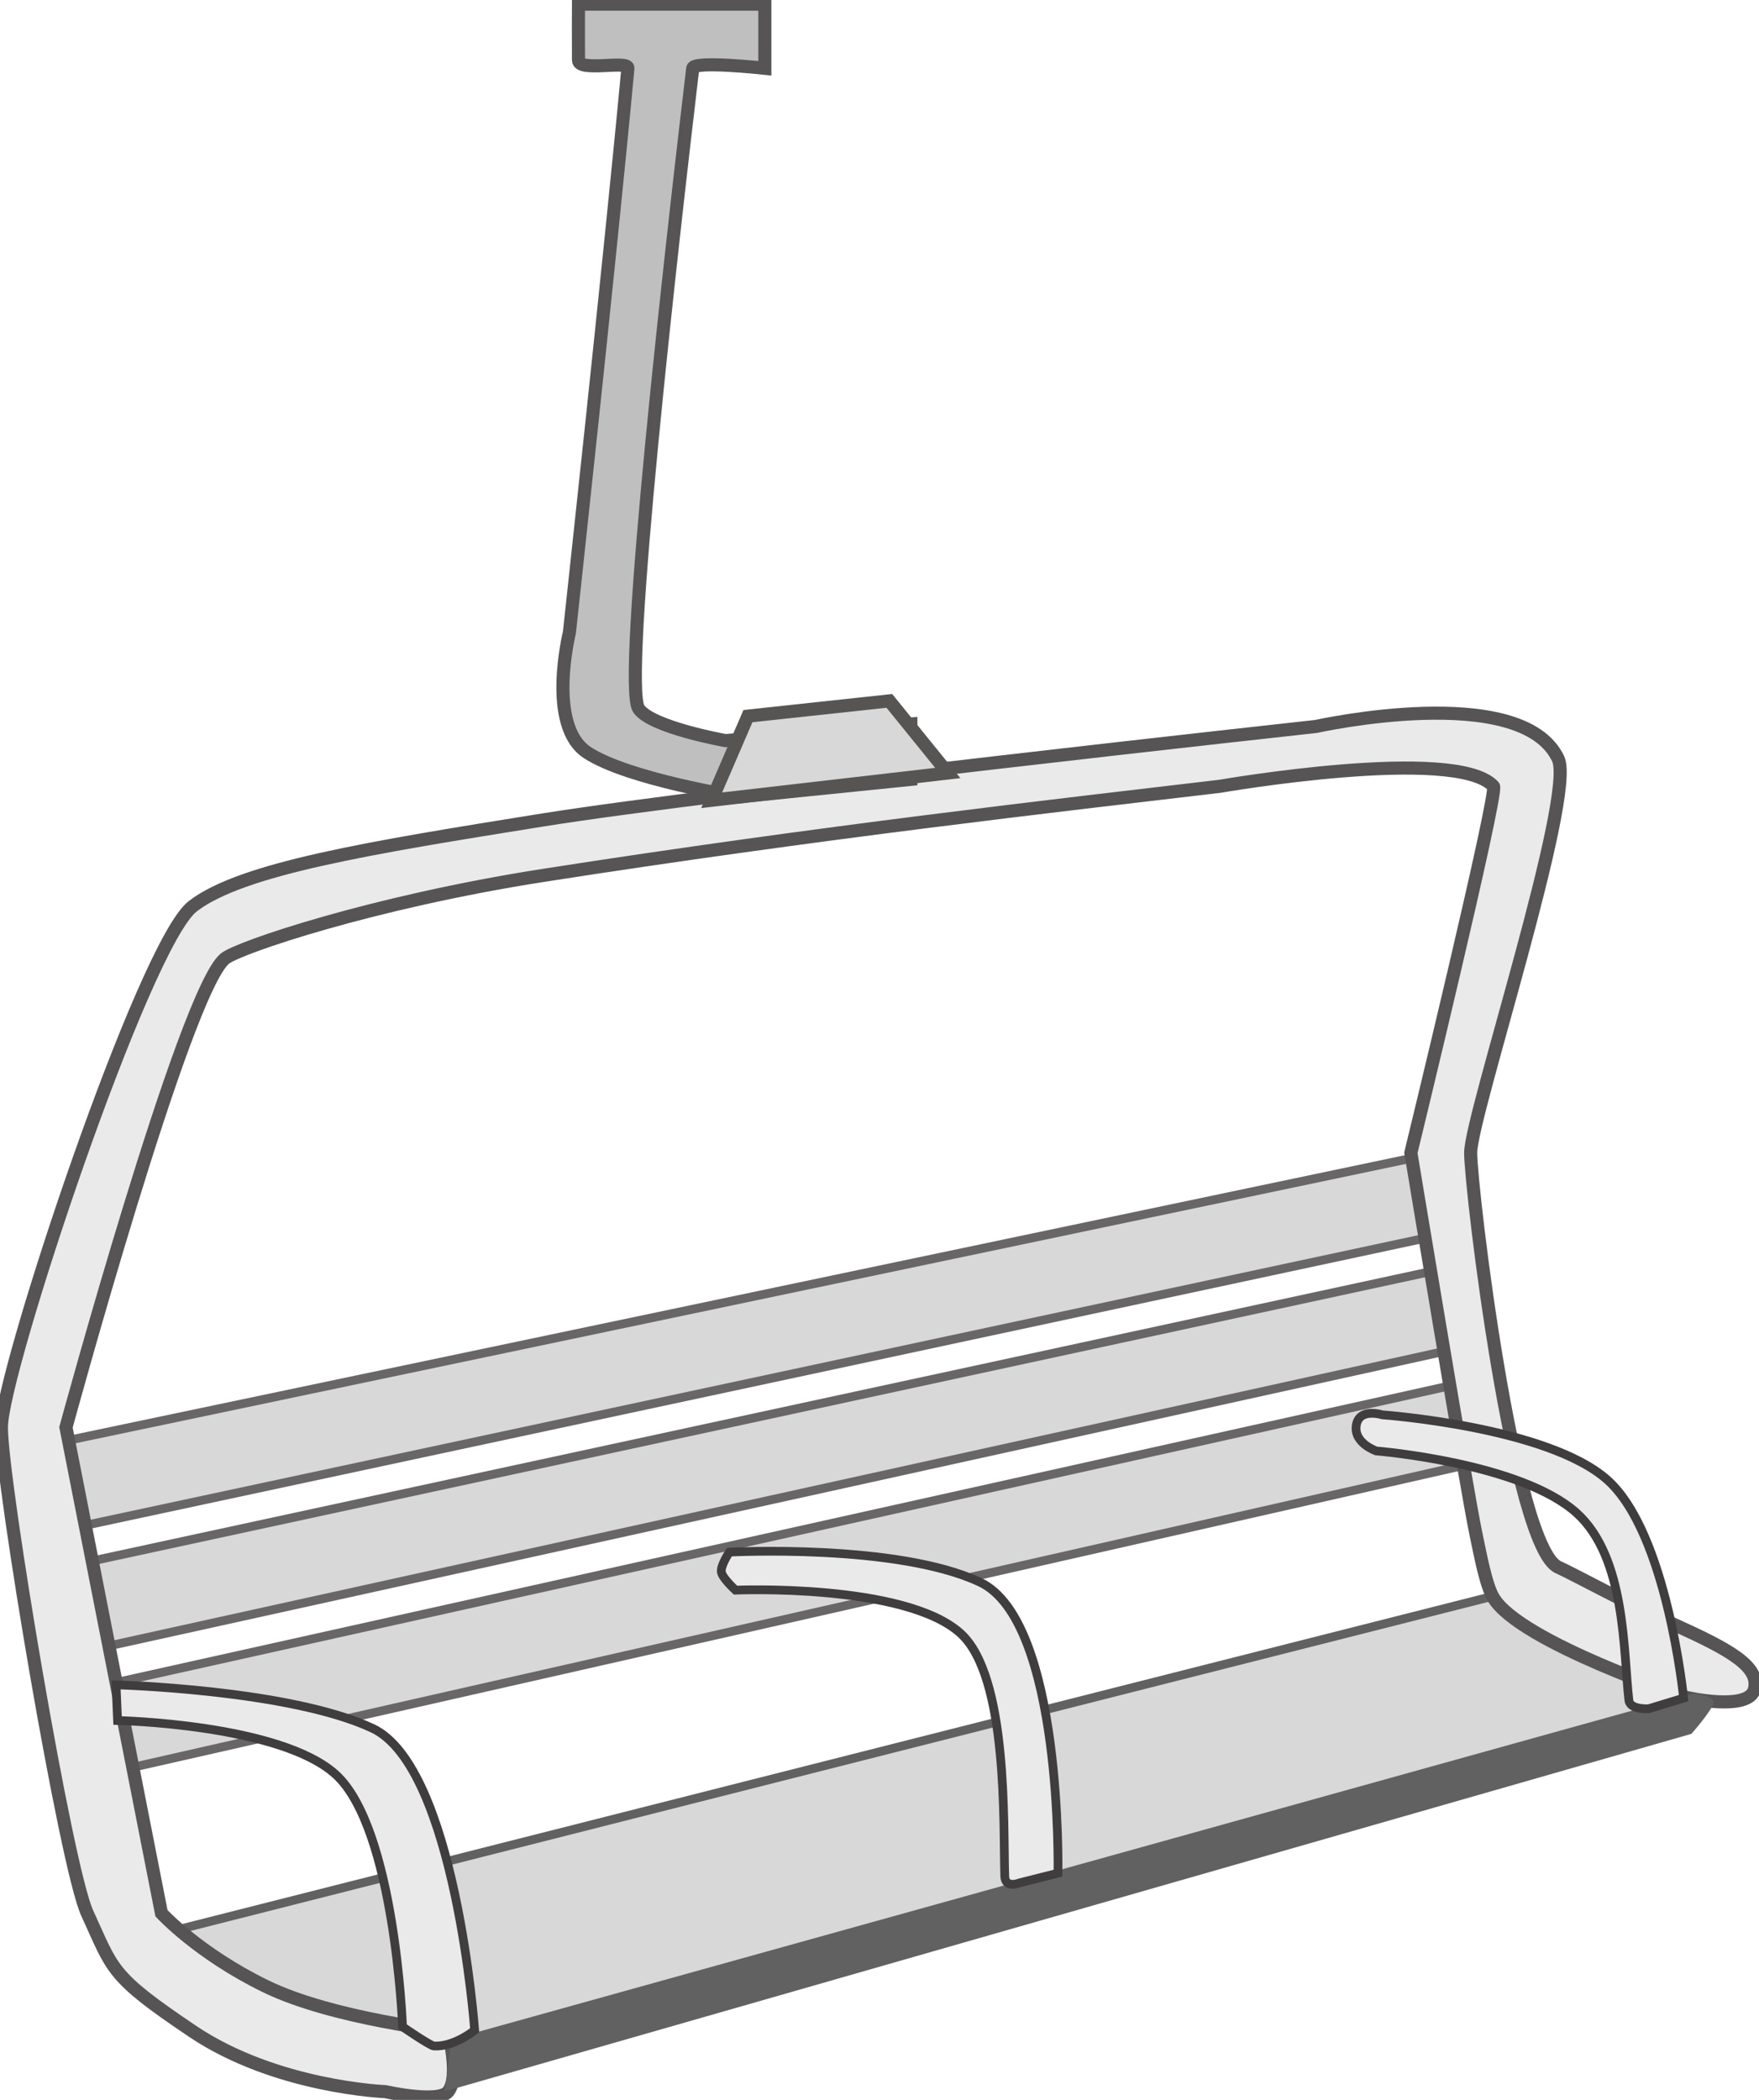 <?xml version="1.0" encoding="UTF-8" standalone="no"?>
<svg width="403px" height="481px" viewBox="0 0 403 481" version="1.1" xmlns="http://www.w3.org/2000/svg" xmlns:xlink="http://www.w3.org/1999/xlink" xmlns:sketch="http://www.bohemiancoding.com/sketch/ns">
    <title>skilift</title>
    <description>Created with Sketch (http://www.bohemiancoding.com/sketch)</description>
    <defs></defs>
    <g id="Page-1" stroke="none" stroke-width="1" fill="none" fill-rule="evenodd" sketch:type="MSPage">
        <g id="bench-back" sketch:type="MSLayerGroup" transform="translate(5, 264)" stroke="#686666" stroke-width="2" fill="#D8D8D8">
            <path d="M2.377,88 L327,18.437 L324.623,0 L0,68.152 L2.377,88 Z" id="Rectangle-1" sketch:type="MSShapeGroup"></path>
            <path d="M6.377,116 L331,44.42 L328.623,26 L4,96.169 L6.377,116 Z" id="Rectangle-1" sketch:type="MSShapeGroup"></path>
            <path d="M11.377,144 L336,70.386 L333.623,52 L9,124.202 L11.377,144 Z" id="Rectangle-1" sketch:type="MSShapeGroup"></path>
        </g>
        <path d="M87.331,461.634 L403.95,403.195 L345.137,377.141 L25.165,429.099 L87.331,461.634 Z" id="Rectangle-2" stroke="#616161" stroke-width="2" fill="#D8D8D8" sketch:type="MSShapeGroup" transform="translate(214.347, 419.393) rotate(-5) translate(-214.347, -419.393) "></path>
        <path d="M124.484,187.801 C84.69,194.168 55.402,198.937 44.172,207.574 C32.941,216.211 0.32,314.277 0.32,326.945 C0.32,339.613 15.138,427.728 19.992,438.246 C25.972,451.205 25.05,452.478 44.172,465.32 C63.293,478.163 88.298,479.109 88.298,479.109 C88.298,479.109 100.414,481.858 102.66,479.109 C105.416,475.736 102.66,465.32 102.66,465.32 C102.66,465.32 76.169,462.469 60.77,454.93 C45.37,447.391 36.996,438.246 36.996,438.246 L15.113,326.945 C15.113,326.945 42.285,227.148 51.527,219.574 C54.588,217.066 85.256,206.64 124.484,200.516 C187.518,190.675 242.959,184.417 279.499,180.105 C279.647,180.088 333.543,170.719 342.171,180.105 C343.357,181.396 323.24,264.055 323.24,264.055 C323.24,264.055 336.108,341.847 338.173,351.479 C339.082,355.715 340.388,363.054 342.171,366.006 C348.335,376.21 386.412,388.813 386.412,388.813 C386.412,388.813 400.72,392.092 401.961,386.898 C403.201,381.704 396.303,377.868 383.557,372.117 C371.744,366.787 361.333,360.959 356.988,358.972 C346.792,354.309 336.941,272.504 336.941,264.055 C336.941,255.606 361.046,182.41 356.988,173.809 C348.556,155.938 301.547,166.395 301.547,166.395 C301.547,166.395 164.279,181.434 124.484,187.801 Z" id="Rectangle-1" stroke="#565454" stroke-width="3" fill="#EAEAEA" sketch:type="MSShapeGroup"></path>
        <path d="M132.536,0.95 C132.536,0.95 132.497,10.102 132.536,13.791 C132.565,16.559 144.035,13.703 143.854,15.644 C139.808,59.102 130.451,144.903 130.451,144.903 C130.451,144.903 125.187,166.203 134.521,172.363 C143.854,178.524 169.326,182.523 169.326,182.523 L208.683,178.524 L208.683,165.847 L166.233,169.646 C166.233,169.646 149.243,166.635 146.332,162.337 C142.451,156.605 154.126,54.36 158.711,15.644 C158.924,13.848 175.234,15.644 175.234,15.644 L175.234,0.95 L132.536,0.95 Z" id="Rectangle-2" stroke="#565454" stroke-width="3" fill="#BFBFBF" sketch:type="MSShapeGroup"></path>
        <path d="M99.282,426.18 L94.609,437.24 L391.678,437.24 C391.678,437.24 397.973,433.223 398.534,431.71 C399.053,430.309 394.918,428.499 394.918,428.499 L99.282,426.18 Z" id="Rectangle-3" fill="#616161" sketch:type="MSShapeGroup" transform="translate(246.978, 431.999) rotate(-16) translate(-246.978, -431.999) "></path>
        <path d="M63.431,397.558 C44.687,407.09 19.435,437.722 19.435,437.722 L26.084,442.48 C26.084,442.48 49.554,413.719 66.51,410.719 C84.628,407.514 121.56,434.217 121.56,434.217 C121.56,434.217 128.916,431.899 129.471,431.254 C132.516,427.722 132.36,421.688 132.36,421.688 C132.36,421.688 82.176,388.026 63.431,397.558 Z" id="Rectangle-4" stroke="#3F3D3D" stroke-width="2" fill="#EAEAEA" sketch:type="MSShapeGroup" transform="translate(76.107, 419.161) rotate(-308) translate(-76.107, -419.161) "></path>
        <path d="M203.171,362.897 C184.427,372.429 162.437,403.878 162.437,403.878 C162.437,403.878 163.563,407.402 164.908,408.146 C166.135,408.825 170.154,408.146 170.154,408.146 C170.154,408.146 192.711,376.617 209.666,373.617 C224.223,371.042 250.27,392.928 259.779,399.879 C262.105,401.58 263.041,398.197 263.041,398.197 L266.728,389.838 C266.728,389.838 221.916,353.365 203.171,362.897 Z" id="Rectangle-4" stroke="#3F3D3D" stroke-width="2" fill="#EAEAEA" sketch:type="MSShapeGroup" transform="translate(214.347, 384.5) rotate(-308) translate(-214.347, -384.5) "></path>
        <path d="M352.695,332.998 C334.623,336.24 309.132,364.478 309.132,364.478 C309.132,364.478 304.527,367.599 307.36,370.642 C310.194,373.685 314.817,370.642 314.817,370.642 C314.817,370.642 337.283,346.233 354.239,343.233 C369.307,340.568 386.003,354.471 395.459,360.21 C397.373,361.372 399.773,357.805 399.773,357.805 L402.768,350.018 C402.768,350.018 370.767,329.757 352.695,332.998 Z" id="Rectangle-4" stroke="#3F3D3D" stroke-width="2" fill="#EAEAEA" sketch:type="MSShapeGroup" transform="translate(354.322, 352.018) rotate(-308) translate(-354.322, -352.018) "></path>
        <path d="M163.048,183.303 L217.143,177.061 L203.753,160.542 L171.357,164.034 L163.048,183.303 Z" id="Rectangle-7" stroke="#575454" stroke-width="3" fill="#D8D8D8" sketch:type="MSShapeGroup"></path>
    </g>
</svg>